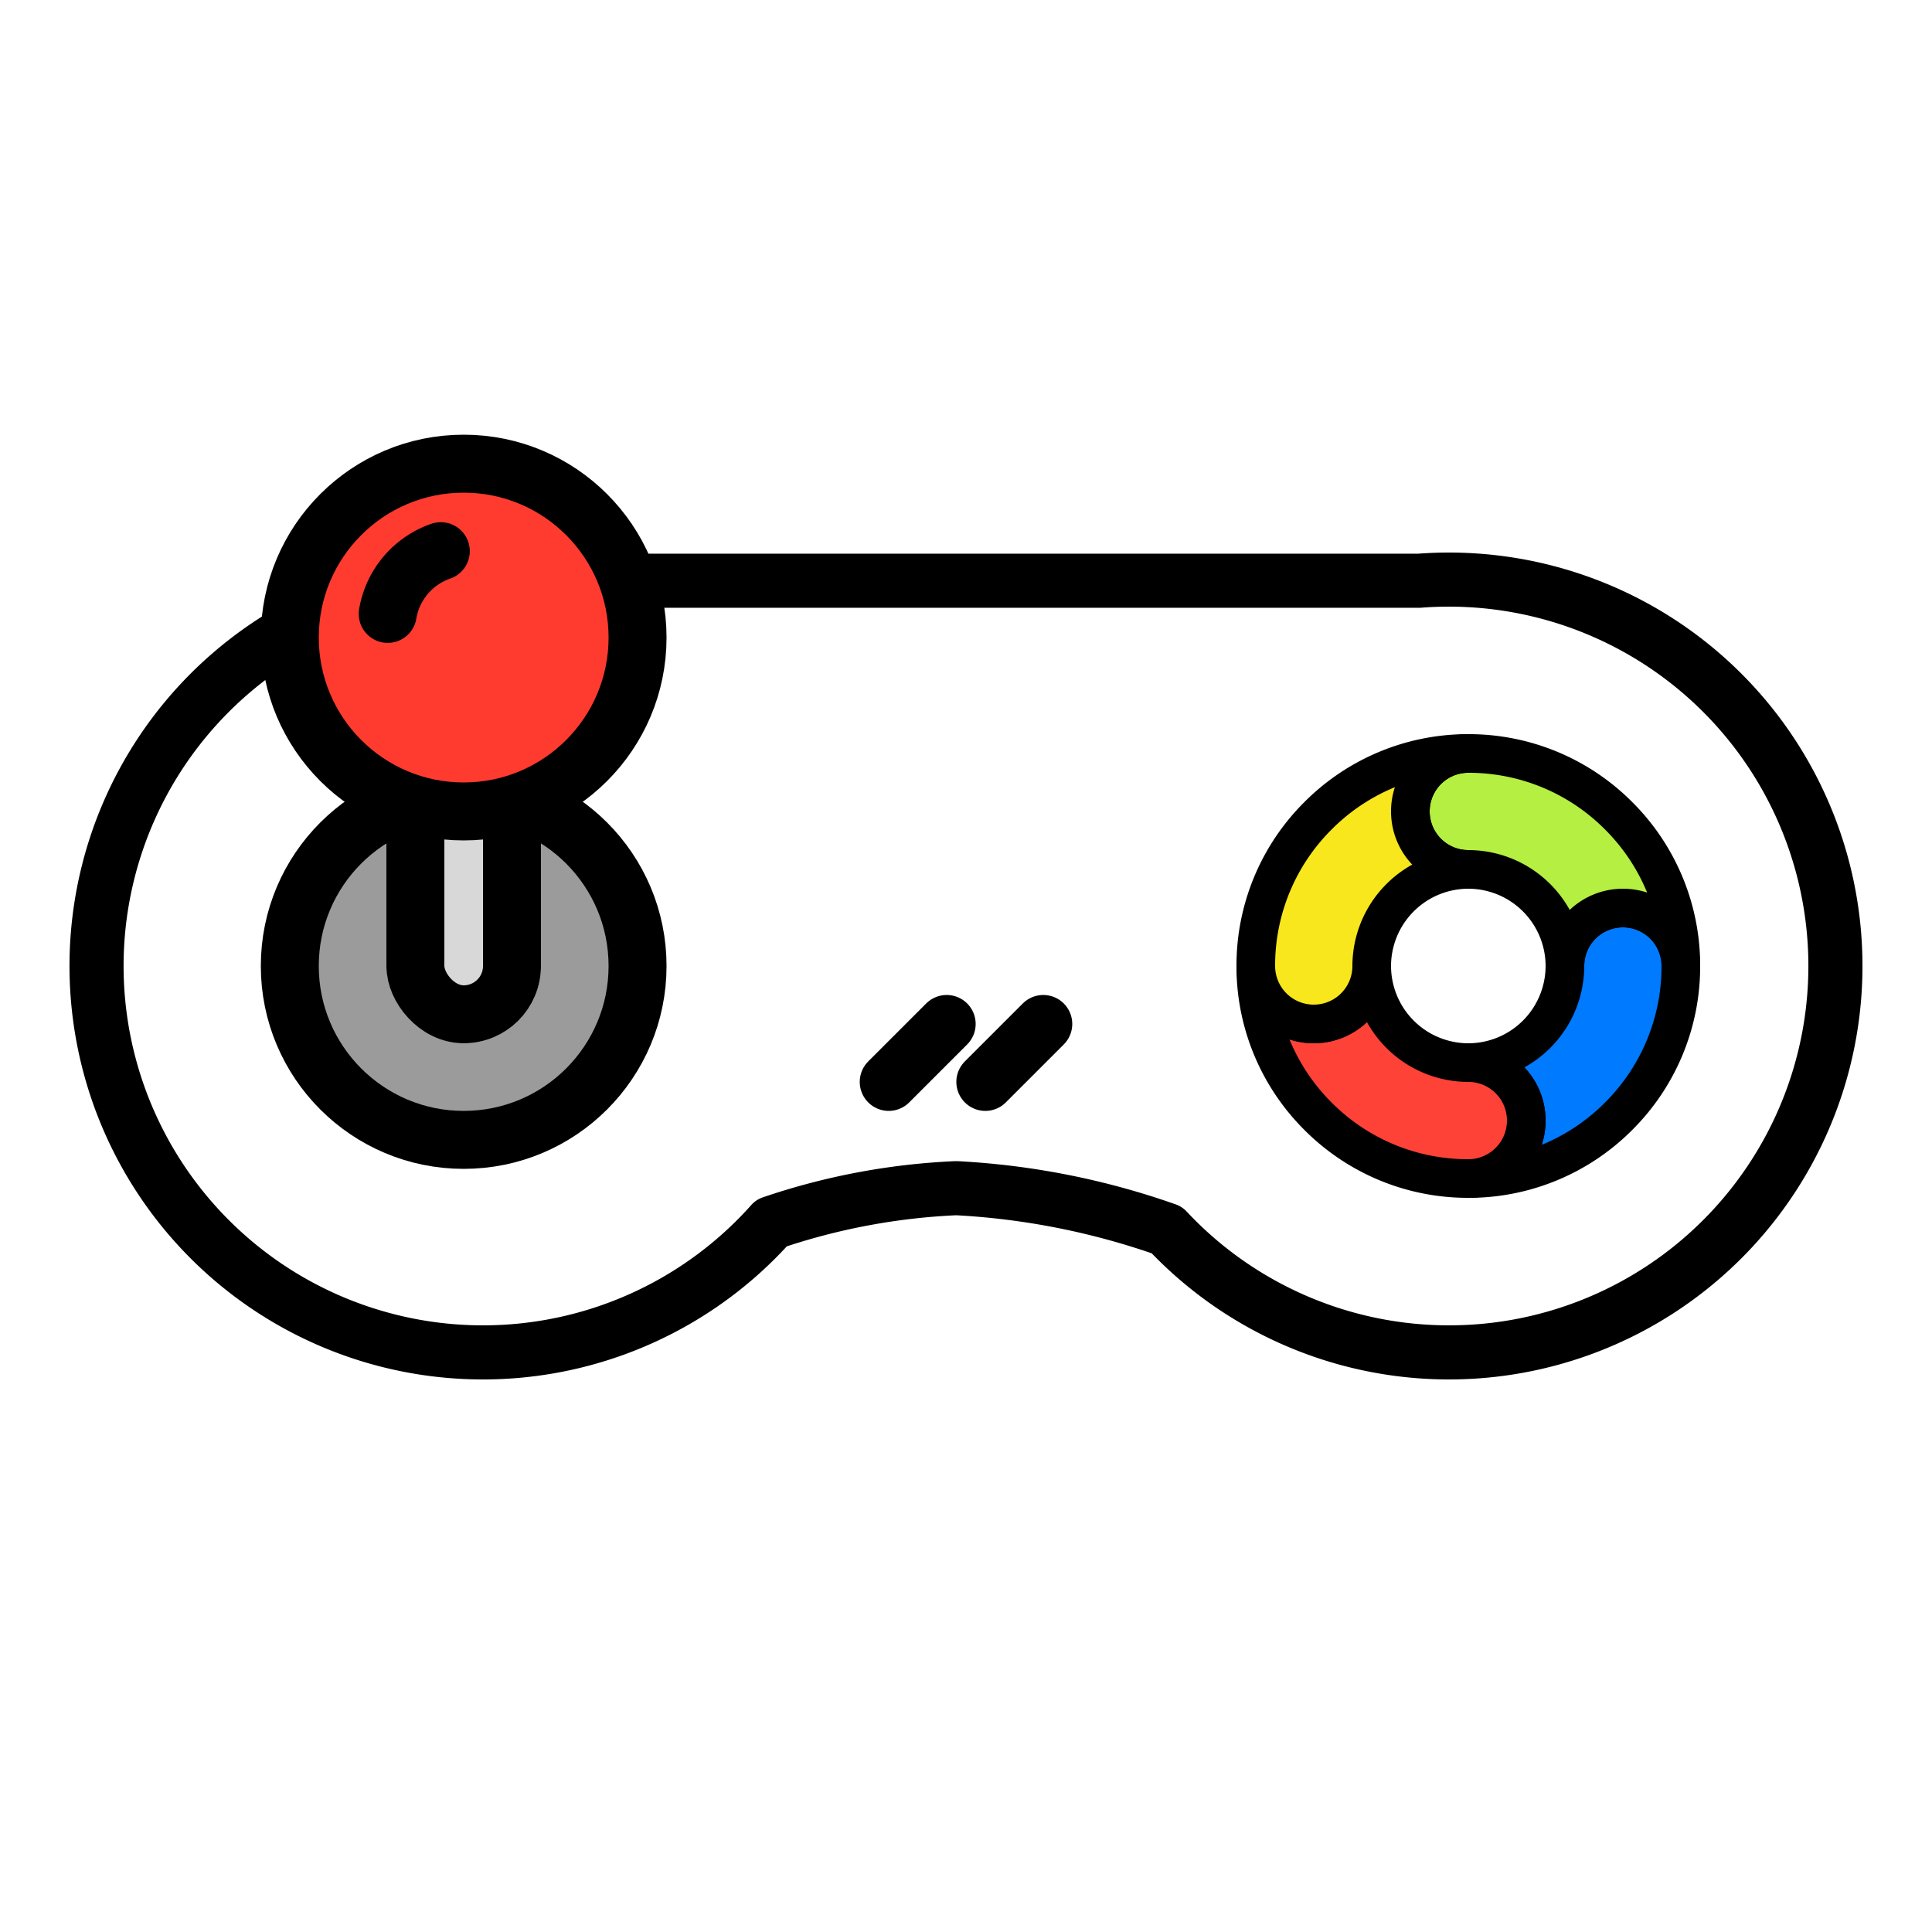 <svg xmlns="http://www.w3.org/2000/svg" xmlns:xlink="http://www.w3.org/1999/xlink" width="100" height="100" viewBox="0 0 100 100">
  <rect x="0" y="0" width="100" height="100" fill="#333333" stroke="none"/>
  <defs>
    <clipPath id="clip-standard-remote">
      <rect width="100" height="100"/>
    </clipPath>
  </defs>
  <g id="standard-remote" clip-path="url(#clip-standard-remote)">
    <rect width="100" height="100" fill="#fff"/>
    <g id="remotes-menu-button-normal" transform="translate(5 30)">
      <g id="remote_logo" data-name="remote logo">
        <path id="Combined_Shape" data-name="Combined Shape" d="M55.394,33.661A38.691,38.691,0,0,0,44.5,31.5,34.2,34.2,0,0,0,34.934,33.3,20,20,0,1,1,20,0q.784,0,1.553.059h46.9Q69.216,0,70,0A20,20,0,1,1,55.394,33.661Z" fill="#fff" stroke="#000" stroke-linecap="round" stroke-linejoin="round" stroke-miterlimit="10" stroke-width="2.8"/>
      </g>
    </g>
    <circle id="Oval_Copy" data-name="Oval Copy" cx="9" cy="9" r="9" transform="translate(15 41)" fill="#9b9b9b" stroke="#000" stroke-miterlimit="10" stroke-width="3"/>
    <g id="Rectangle_4_Copy" data-name="Rectangle 4 Copy" transform="translate(20 30)" fill="#d8d8d8" stroke="#000" stroke-miterlimit="10" stroke-width="3">
      <rect width="8" height="24" rx="4" stroke="none"/>
      <rect x="1.5" y="1.5" width="5" height="21" rx="2.5" fill="none"/>
    </g>
    <circle id="Oval_4_Copy" data-name="Oval 4 Copy" cx="9" cy="9" r="9" transform="translate(15 24)" fill="#ff3b30" stroke="#000" stroke-miterlimit="10" stroke-width="3"/>
    <path id="Path_2_Copy" data-name="Path 2 Copy" d="M.073,4.016A4.165,4.165,0,0,1,1.475,0" transform="translate(21.439 28) rotate(21)" fill="none" stroke="#000" stroke-linecap="round" stroke-linejoin="round" stroke-miterlimit="10" stroke-width="3"/>
    <path id="Combined_Shape-2" data-name="Combined Shape" d="M.129,14v0A2.993,2.993,0,0,0,3,11,3,3,0,0,0,0,8,5.007,5.007,0,0,0,5,3a3,3,0,1,1,6,0,10.929,10.929,0,0,1-3.222,7.778A10.935,10.935,0,0,1,.129,14Z" transform="translate(76 47)" fill="#007aff" stroke="#000" stroke-miterlimit="10" stroke-width="2"/>
    <path id="Combined_Shape_Copy_2" data-name="Combined Shape Copy 2" d="M.129,14v0A2.993,2.993,0,0,0,3,11,3,3,0,0,0,0,8,5.007,5.007,0,0,0,5,3a3,3,0,1,1,6,0,10.929,10.929,0,0,1-3.222,7.778A10.935,10.935,0,0,1,.129,14Z" transform="translate(73 50) rotate(-90)" fill="#b5ef41" stroke="#000" stroke-miterlimit="10" stroke-width="2"/>
    <path id="Combined_Shape_Copy" data-name="Combined Shape Copy" d="M.129,14v0A2.993,2.993,0,0,0,3,11,3,3,0,0,0,0,8,5.007,5.007,0,0,0,5,3a3,3,0,1,1,6,0,10.929,10.929,0,0,1-3.222,7.778A10.935,10.935,0,0,1,.129,14Z" transform="translate(79 50) rotate(90)" fill="#ff4237" stroke="#000" stroke-miterlimit="10" stroke-width="2"/>
    <path id="Combined_Shape_Copy_3" data-name="Combined Shape Copy 3" d="M.129,14v0A2.993,2.993,0,0,0,3,11,3,3,0,0,0,0,8,5.007,5.007,0,0,0,5,3a3,3,0,1,1,6,0,10.929,10.929,0,0,1-3.222,7.778A10.935,10.935,0,0,1,.129,14Z" transform="translate(76 53) rotate(180)" fill="#f8e71c" stroke="#000" stroke-miterlimit="10" stroke-width="2"/>
    <path id="Line_Copy" data-name="Line Copy" d="M0,0-3,3" transform="translate(54 53)" fill="none" stroke="#000" stroke-linecap="round" stroke-miterlimit="10" stroke-width="3"/>
    <path id="Line_Copy_2" data-name="Line Copy 2" d="M0,0-3,3" transform="translate(49 53)" fill="none" stroke="#000" stroke-linecap="round" stroke-miterlimit="10" stroke-width="3"/>
  </g>
</svg>
